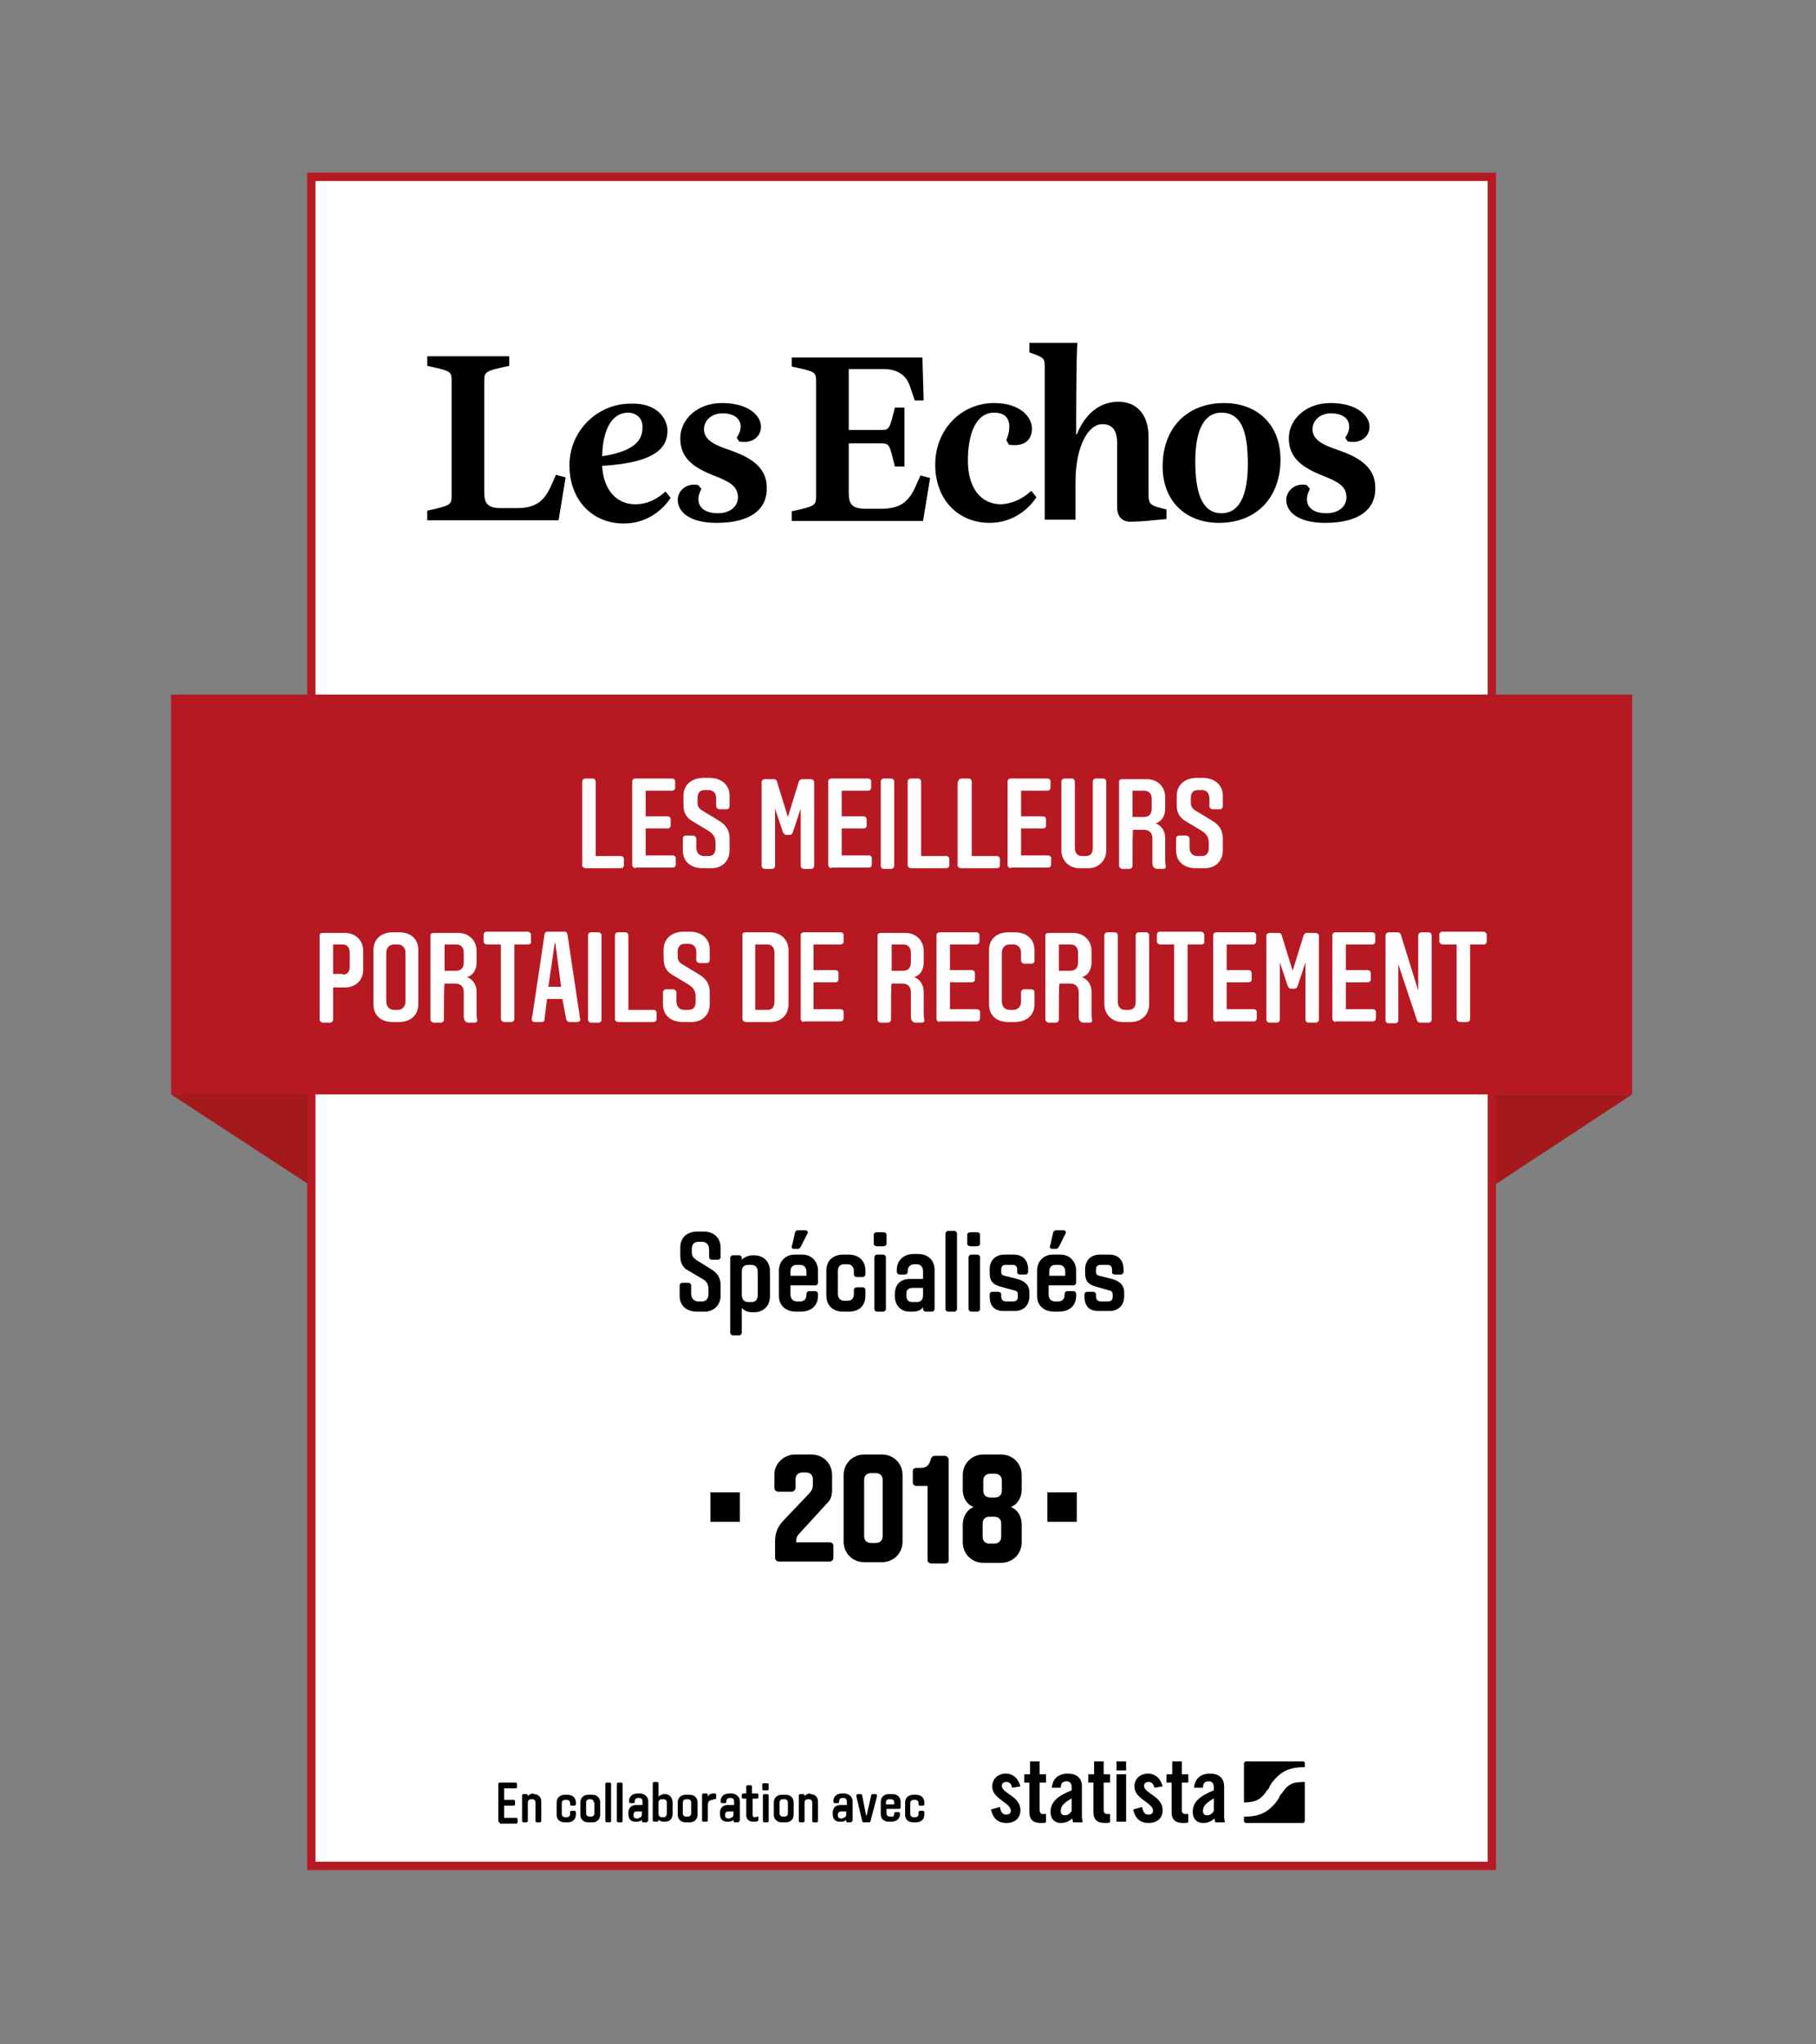 <?xml version="1.0" encoding="utf-8"?>
<!-- Generator: Adobe Illustrator 22.0.1, SVG Export Plug-In . SVG Version: 6.00 Build 0)  -->
<svg version="1.1" id="Siegel" xmlns="http://www.w3.org/2000/svg" xmlns:xlink="http://www.w3.org/1999/xlink" x="0px" y="0px"
	 viewBox="0 0 283.5 319" style="enable-background:new 0 0 283.5 319;" xml:space="preserve">
<rect x="0" y="0" width="283.5" height="319" fill="#808080" stroke="none"/>
<style type="text/css">
	.st0{fill:#FFFFFF;stroke:#B71923;stroke-width:1.303;stroke-miterlimit:10;}
	.st1{fill:#B71923;}
	.st2{fill:#A4191C;}
	.st3{fill-rule:evenodd;clip-rule:evenodd;}
	.st4{fill:#FFFFFF;}
</style>
<rect x="48.6" y="27.6" class="st0" width="184.3" height="263.6"/>
<g>
	<g>
		<path d="M158,279c-0.1-0.6-0.4-0.9-0.9-0.9c-0.4,0-0.7,0.2-0.7,0.6c0,1.2,2.9,1.6,2.9,3.8c0,1.3-0.9,2-2.2,2
			c-1.4,0-2.1-0.8-2.4-2.1l1.4-0.4c0.1,0.6,0.3,1.2,1,1.2c0.4,0,0.7-0.2,0.7-0.6c0-1.3-2.9-1.8-2.9-3.8c0-1.2,0.9-2,2.1-2
			c1.2,0,2,0.8,2.3,2L158,279z"/>
		<path d="M159.9,278.2v-1.3h0.9v-2h1.5v2h1v1.3h-1v4.3c0,0.4,0.2,0.6,0.5,0.6h0.5v1.3c-0.2,0.1-0.4,0.1-0.8,0.1
			c-1.2,0-1.8-0.5-1.8-1.7v-4.6H159.9z"/>
		<path d="M164.2,279.1c0.1-1.5,1-2.3,2.5-2.3c1.4,0,2.2,0.7,2.2,2v4.8c0,0.2,0.1,0.5,0.1,0.8h-1.5c0-0.2-0.1-0.4-0.1-0.6
			c-0.6,0.5-1.1,0.7-1.8,0.7c-1,0-1.6-0.7-1.6-1.7c0-1.6,1.1-2.5,3.3-3.4V279c0-0.6-0.2-1-0.8-1c-0.7,0-0.9,0.4-0.9,1H164.2z
			 M167.4,280.6c-1.4,0.8-1.8,1.3-1.8,2c0,0.5,0.2,0.7,0.7,0.7c0.4,0,0.8-0.3,1-0.7V280.6z"/>
		<path d="M169.9,278.2v-1.3h0.9v-2h1.5v2h1v1.3h-1v4.3c0,0.4,0.2,0.6,0.5,0.6h0.5v1.3c-0.2,0.1-0.4,0.1-0.8,0.1
			c-1.2,0-1.8-0.5-1.8-1.7v-4.6H169.9z"/>
		<path d="M174.3,276.3v-1.4h1.5v1.4H174.3z M174.3,284.3v-7.4h1.5v7.4H174.3z"/>
		<path d="M180.2,279c-0.1-0.6-0.4-0.9-0.9-0.9c-0.4,0-0.7,0.2-0.7,0.6c0,1.2,2.9,1.6,2.9,3.8c0,1.3-0.9,2-2.2,2
			c-1.4,0-2.1-0.8-2.4-2.1l1.4-0.4c0.1,0.6,0.3,1.2,1,1.2c0.4,0,0.7-0.2,0.7-0.6c0-1.3-2.9-1.8-2.9-3.8c0-1.2,0.9-2,2.1-2
			c1.2,0,2,0.8,2.3,2L180.2,279z"/>
		<path d="M182.1,278.2v-1.3h0.9v-2h1.5v2h1v1.3h-1v4.3c0,0.4,0.2,0.6,0.5,0.6h0.5v1.3c-0.2,0.1-0.4,0.1-0.8,0.1
			c-1.2,0-1.8-0.5-1.8-1.7v-4.6H182.1z"/>
		<path d="M186.4,279.1c0.1-1.5,1-2.3,2.5-2.3c1.4,0,2.2,0.7,2.2,2v4.8c0,0.2,0.1,0.5,0.1,0.8h-1.5c0-0.2-0.1-0.4-0.1-0.6
			c-0.6,0.5-1.1,0.7-1.8,0.7c-1,0-1.6-0.7-1.6-1.7c0-1.6,1.1-2.5,3.3-3.4V279c0-0.6-0.2-1-0.8-1c-0.7,0-0.9,0.4-0.9,1H186.4z
			 M189.6,280.6c-1.4,0.8-1.8,1.3-1.8,2c0,0.5,0.2,0.7,0.7,0.7c0.4,0,0.8-0.3,1-0.7V280.6z"/>
	</g>
	<path d="M203.4,274.9h-8.9c-0.2,0-0.3,0.2-0.3,0.3v6.1c0,0,0,0,0,0c0,0,1.4,0,2.1-0.4c0.8-0.4,1.3-1.2,1.3-1.2
		c0.1-0.2,0.3-0.4,0.4-0.5c0.1-0.1,0.1-0.1,0.1-0.2c0,0,0.1-0.1,0.1-0.2c0,0,0.2-0.3,0.3-0.5c0,0,0.9-1.3,2.1-1.9
		c1.3-0.7,3.1-0.6,3.1-0.6c0,0,0,0,0,0v-0.7C203.7,275,203.6,274.9,203.4,274.9z M201.6,278.4c-0.8,0.4-1.3,1.2-1.3,1.2
		c-0.1,0.2-0.3,0.4-0.4,0.5c-0.1,0.1-0.1,0.1-0.1,0.2c0,0-0.1,0.1-0.1,0.2c0,0.1-0.2,0.3-0.3,0.5c0,0-0.9,1.3-2.1,1.9
		c-1.3,0.7-3,0.6-3.1,0.6v0.7c0,0.2,0.2,0.3,0.3,0.3h8.9c0.2,0,0.3-0.2,0.3-0.3v-6.1c0,0-0.1,0-0.1,0
		C203.6,278.1,202.2,278.1,201.6,278.4z"/>
</g>
<g>
	<path d="M78,284.4c-0.1,0-0.2-0.1-0.2-0.2v-5.8c0-0.1,0.1-0.2,0.2-0.2h2.5c0.1,0,0.2,0.1,0.2,0.2v0.5c0,0.1-0.1,0.2-0.2,0.2h-1.8
		v1.8h1.5c0.1,0,0.2,0.1,0.2,0.2v0.5c0,0.1-0.1,0.2-0.2,0.2h-1.5v1.9h1.9c0.1,0,0.2,0.1,0.2,0.2v0.5c0,0.1-0.1,0.2-0.2,0.2H78z"/>
	<path d="M83.3,280c0.7,0,1.2,0.4,1.2,1.2v3c0,0.1-0.1,0.2-0.2,0.2h-0.5c-0.1,0-0.2-0.1-0.2-0.2v-2.9c0-0.3-0.2-0.5-0.5-0.5h-0.2
		c-0.3,0-0.5,0.2-0.5,0.5v2.9c0,0.1-0.1,0.2-0.2,0.2h-0.5c-0.1,0-0.2-0.1-0.2-0.2v-4c0-0.1,0.1-0.2,0.2-0.2h0.5
		c0.1,0,0.2,0.1,0.2,0.2v0.1c0.2-0.2,0.5-0.4,0.8-0.4H83.3z"/>
	<path d="M89.9,283.2c0,0.8-0.6,1.2-1.3,1.2h-0.4c-0.8,0-1.3-0.4-1.3-1.2v-1.9c0-0.8,0.6-1.2,1.3-1.2h0.4c0.7,0,1.3,0.4,1.3,1.2v0.3
		c0,0.1-0.1,0.2-0.2,0.2h-0.5c-0.1,0-0.2-0.1-0.2-0.2v-0.2c0-0.3-0.2-0.5-0.5-0.5h-0.3c-0.3,0-0.5,0.2-0.5,0.5v1.7
		c0,0.3,0.2,0.5,0.5,0.5h0.3c0.3,0,0.5-0.2,0.5-0.5v-0.3c0-0.1,0.1-0.2,0.2-0.2h0.5c0.1,0,0.2,0.1,0.2,0.2V283.2z"/>
	<path d="M91.8,284.4c-0.7,0-1.2-0.5-1.2-1.2v-1.9c0-0.7,0.5-1.2,1.2-1.2h0.7c0.7,0,1.2,0.5,1.2,1.2v1.9c0,0.7-0.5,1.2-1.2,1.2H91.8
		z M92.7,281.3c0-0.3-0.2-0.5-0.5-0.5H92c-0.3,0-0.5,0.2-0.5,0.5v1.7c0,0.3,0.2,0.5,0.5,0.5h0.3c0.3,0,0.5-0.2,0.5-0.5V281.3z"/>
	<path d="M95.4,284.2c0,0.1-0.1,0.2-0.2,0.2h-0.5c-0.1,0-0.2-0.1-0.2-0.2v-5.8c0-0.1,0.1-0.2,0.2-0.2h0.5c0.1,0,0.2,0.1,0.2,0.2
		V284.2z"/>
	<path d="M97.2,284.2c0,0.1-0.1,0.2-0.2,0.2h-0.5c-0.1,0-0.2-0.1-0.2-0.2v-5.8c0-0.1,0.1-0.2,0.2-0.2H97c0.1,0,0.2,0.1,0.2,0.2
		V284.2z"/>
	<path d="M101.1,284.2c0,0.1-0.1,0.2-0.2,0.2h-0.5c-0.1,0-0.2-0.1-0.2-0.2V284c-0.2,0.2-0.4,0.3-0.8,0.3h-0.2
		c-0.7,0-1.1-0.4-1.1-1.2v-0.2c0-0.7,0.4-1.2,1.2-1.2h1v-0.6c0-0.3-0.2-0.5-0.5-0.5h-0.2c-0.3,0-0.5,0.2-0.5,0.5v0.1
		c0,0.1-0.1,0.2-0.2,0.2h-0.5c-0.1,0-0.2-0.1-0.2-0.2v-0.1c0-0.8,0.6-1.2,1.3-1.2h0.4c0.7,0,1.3,0.5,1.3,1.2V284.2z M99.7,283.7
		c0.3,0,0.5-0.2,0.5-0.5v-0.5h-0.8c-0.3,0-0.5,0.2-0.5,0.5v0.1c0,0.3,0.1,0.5,0.5,0.5H99.7z"/>
	<path d="M102.8,280.4c0.2-0.2,0.5-0.4,0.9-0.4h0.1c0.8,0,1.2,0.6,1.2,1.4v1.7c0,0.8-0.5,1.2-1.2,1.2h-0.1c-0.4,0-0.7-0.1-0.9-0.3
		v0.1c0,0.1-0.1,0.2-0.2,0.2h-0.5c-0.1,0-0.2-0.1-0.2-0.2v-5.8c0-0.1,0.1-0.2,0.2-0.2h0.5c0.1,0,0.2,0.1,0.2,0.2V280.4z
		 M103.3,283.6h0.3c0.3,0,0.5-0.2,0.5-0.6v-1.7c0-0.3-0.2-0.5-0.5-0.5h-0.3c-0.3,0-0.5,0.2-0.5,0.5v1.7
		C102.8,283.4,103,283.6,103.3,283.6z"/>
	<path d="M107,284.4c-0.7,0-1.2-0.5-1.2-1.2v-1.9c0-0.7,0.5-1.2,1.2-1.2h0.7c0.7,0,1.2,0.5,1.2,1.2v1.9c0,0.7-0.5,1.2-1.2,1.2H107z
		 M107.9,281.3c0-0.3-0.2-0.5-0.5-0.5h-0.3c-0.3,0-0.5,0.2-0.5,0.5v1.7c0,0.3,0.2,0.5,0.5,0.5h0.3c0.3,0,0.5-0.2,0.5-0.5V281.3z"/>
	<path d="M111.3,280.9c-0.6,0-0.8,0.3-0.8,0.8v2.4c0,0.1-0.1,0.2-0.2,0.2h-0.5c-0.1,0-0.2-0.1-0.2-0.2v-4c0-0.1,0.1-0.2,0.2-0.2h0.5
		c0.1,0,0.2,0.1,0.2,0.2v0.3c0.2-0.4,0.5-0.5,0.9-0.5h0.2c0.1,0,0.2,0.1,0.2,0.2v0.5c0,0.1-0.1,0.2-0.2,0.2H111.3z"/>
	<path d="M115.4,284.2c0,0.1-0.1,0.2-0.2,0.2h-0.5c-0.1,0-0.2-0.1-0.2-0.2V284c-0.2,0.2-0.4,0.3-0.8,0.3h-0.2
		c-0.7,0-1.1-0.4-1.1-1.2v-0.2c0-0.7,0.4-1.2,1.2-1.2h1v-0.6c0-0.3-0.2-0.5-0.5-0.5h-0.2c-0.3,0-0.5,0.2-0.5,0.5v0.1
		c0,0.1-0.1,0.2-0.2,0.2h-0.5c-0.1,0-0.2-0.1-0.2-0.2v-0.1c0-0.8,0.6-1.2,1.3-1.2h0.4c0.7,0,1.3,0.5,1.3,1.2V284.2z M114,283.7
		c0.3,0,0.5-0.2,0.5-0.5v-0.5h-0.8c-0.3,0-0.5,0.2-0.5,0.5v0.1c0,0.3,0.1,0.5,0.5,0.5H114z"/>
	<path d="M117.5,280.8v2.5c0,0.2,0.1,0.3,0.3,0.3c0.3,0,0.4-0.1,0.5-0.1c0.1,0,0.1,0.1,0.1,0.2v0.3c0,0.2-0.1,0.3-0.8,0.3
		c-0.7,0-1.1-0.4-1.1-1v-2.6h-0.5c-0.1,0-0.2-0.1-0.2-0.2v-0.4c0-0.1,0.1-0.2,0.2-0.2h0.5v-1.1c0-0.1,0.1-0.2,0.2-0.2h0.5
		c0.1,0,0.2,0.1,0.2,0.2v1.1h0.8c0.1,0,0.2,0.1,0.2,0.2v0.4c0,0.1-0.1,0.2-0.2,0.2H117.5z"/>
	<path d="M120,279.2c0,0.2-0.1,0.2-0.3,0.2h-0.4c-0.2,0-0.3,0-0.3-0.2v-0.7c0-0.2,0.1-0.2,0.3-0.2h0.4c0.1,0,0.3,0,0.3,0.2V279.2z
		 M120,284.2c0,0.1-0.1,0.2-0.2,0.2h-0.5c-0.1,0-0.2-0.1-0.2-0.2v-4c0-0.1,0.1-0.2,0.2-0.2h0.5c0.1,0,0.2,0.1,0.2,0.2V284.2z"/>
	<path d="M122,284.4c-0.7,0-1.2-0.5-1.2-1.2v-1.9c0-0.7,0.5-1.2,1.2-1.2h0.7c0.7,0,1.2,0.5,1.2,1.2v1.9c0,0.7-0.5,1.2-1.2,1.2H122z
		 M123,281.3c0-0.3-0.2-0.5-0.5-0.5h-0.3c-0.3,0-0.5,0.2-0.5,0.5v1.7c0,0.3,0.2,0.5,0.5,0.5h0.3c0.3,0,0.5-0.2,0.5-0.5V281.3z"/>
	<path d="M126.5,280c0.7,0,1.2,0.4,1.2,1.2v3c0,0.1-0.1,0.2-0.2,0.2H127c-0.1,0-0.2-0.1-0.2-0.2v-2.9c0-0.3-0.2-0.5-0.5-0.5h-0.2
		c-0.3,0-0.5,0.2-0.5,0.5v2.9c0,0.1-0.1,0.2-0.2,0.2h-0.5c-0.1,0-0.2-0.1-0.2-0.2v-4c0-0.1,0.1-0.2,0.2-0.2h0.5
		c0.1,0,0.2,0.1,0.2,0.2v0.1c0.2-0.2,0.5-0.4,0.8-0.4H126.5z"/>
	<path d="M133,284.2c0,0.1-0.1,0.2-0.2,0.2h-0.5c-0.1,0-0.2-0.1-0.2-0.2V284c-0.2,0.2-0.4,0.3-0.8,0.3h-0.2c-0.7,0-1.1-0.4-1.1-1.2
		v-0.2c0-0.7,0.4-1.2,1.2-1.2h1v-0.6c0-0.3-0.2-0.5-0.5-0.5h-0.2c-0.3,0-0.5,0.2-0.5,0.5v0.1c0,0.1-0.1,0.2-0.2,0.2h-0.5
		c-0.1,0-0.2-0.1-0.2-0.2v-0.1c0-0.8,0.6-1.2,1.3-1.2h0.4c0.7,0,1.3,0.5,1.3,1.2V284.2z M131.6,283.7c0.3,0,0.5-0.2,0.5-0.5v-0.5
		h-0.8c-0.3,0-0.5,0.2-0.5,0.5v0.1c0,0.3,0.1,0.5,0.5,0.5H131.6z"/>
	<path d="M135.2,283.3C135.2,283.4,135.2,283.4,135.2,283.3c0.1,0.1,0.1,0,0.1,0l0.7-3.1c0-0.1,0.1-0.2,0.2-0.2h0.5
		c0.2,0,0.2,0.1,0.2,0.2c0,0,0,0.1,0,0.2l-1,3.8c0,0.1-0.1,0.2-0.2,0.2h-0.9c-0.1,0-0.2-0.1-0.2-0.2l-0.9-3.8c0-0.1,0-0.1,0-0.2
		c0-0.1,0.1-0.2,0.2-0.2h0.5c0.1,0,0.2,0.1,0.2,0.2C134.8,281.2,135,282.3,135.2,283.3z"/>
	<path d="M139.6,283c0-0.1,0.1-0.2,0.2-0.2h0.5c0.1,0,0.2,0.1,0.2,0.2v0.1c0,0.8-0.6,1.2-1.4,1.2h-0.3c-0.8,0-1.3-0.4-1.3-1.2v-1.9
		c0-0.7,0.5-1.2,1.2-1.2h0.7c0.7,0,1.2,0.5,1.2,1.2v0.9c0,0.1-0.1,0.2-0.2,0.2h-2v0.7c0,0.3,0.2,0.5,0.5,0.5h0.3
		C139.4,283.6,139.6,283.4,139.6,283L139.6,283z M138.3,281.6h1.3v-0.3c0-0.3-0.2-0.5-0.5-0.5h-0.3c-0.3,0-0.5,0.2-0.5,0.5V281.6z"
		/>
	<path d="M144.3,283.2c0,0.8-0.6,1.2-1.3,1.2h-0.4c-0.8,0-1.3-0.4-1.3-1.2v-1.9c0-0.8,0.6-1.2,1.3-1.2h0.4c0.7,0,1.3,0.4,1.3,1.2
		v0.3c0,0.1-0.1,0.2-0.2,0.2h-0.5c-0.1,0-0.2-0.1-0.2-0.2v-0.2c0-0.3-0.2-0.5-0.5-0.5h-0.3c-0.3,0-0.5,0.2-0.5,0.5v1.7
		c0,0.3,0.2,0.5,0.5,0.5h0.3c0.3,0,0.5-0.2,0.5-0.5v-0.3c0-0.1,0.1-0.2,0.2-0.2h0.5c0.1,0,0.2,0.1,0.2,0.2V283.2z"/>
</g>
<g>
	<rect x="26.7" y="108.4" class="st1" width="228.1" height="62.4"/>
	<polygon class="st2" points="48,184.7 48,170.7 26.7,170.8 	"/>
	<polygon class="st2" points="233.5,184.8 233.5,170.8 254.8,170.8 	"/>
</g>
<g id="Logo_x5F_LesEchos_9_">
	<path class="st3" d="M75.6,59.5v17.4c0,1.6,0.5,2.4,2.6,2.4h2.5c2.9,0,4.2-1.1,5.2-3.2l0.9-2l1.5,0.4l-1.1,6.7l-20.5,0v-1.5
		c3.6-0.8,3.8-0.9,3.8-2.3v-18c0-1.5-0.2-1.5-3.8-2.3v-1.5l12.8,0v1.5C75.7,57.9,75.6,58,75.6,59.5L75.6,59.5z M104.2,67.2
		c0,2.3-1.3,5-10.2,5.5c0.2,3.6,2.1,6,5.2,6c1.7,0,3.3-0.7,4.7-2l0.8,1c-1.6,2.4-4.2,4-7.3,4c-4.9,0-8.5-3.6-8.5-9.1
		c0-5.4,4.4-9.6,9.5-9.6C102.6,62.8,104.2,65.4,104.2,67.2L104.2,67.2z M98.1,64.4c-2.8,0-4,3-4.1,6.8c6.1-0.9,6.3-3.3,6.3-4.6
		C100.3,65,99,64.4,98.1,64.4L98.1,64.4z M111.9,81.6c-4.4,0-6.1-1.8-6.1-3.6c0-1.4,1.4-2.7,3.2-2.3l0.5,0.6c-1.1,2-0.3,3.8,2.6,3.8
		c1.8,0,3.1-1,3.1-2.5c0-1.8-1.5-2.5-3.8-3.4c-3.3-1.3-5.2-2.8-5.2-5.8c0-2.9,2.6-5.5,6.5-5.5c4.2,0,6.1,2,6.1,3.7
		c0,1.4-1.2,2.7-3.4,2.3l-0.4-0.6c1.3-1.8,0.6-3.8-2.2-3.8c-1.7,0-2.9,1.1-2.9,2.5c0,1.7,1.8,2.5,3.9,3.2c3.2,1.1,5.9,2.6,5.9,5.9
		C119.8,79.3,117.4,81.6,111.9,81.6L111.9,81.6z M123.6,55.8l20.4,0l0.2,6.7h-1.4l-0.7-2.1c-0.7-2.1-2.2-2.8-4.3-2.8l-5.3,0v9.5h5.2
		c1.1,0,1.2-0.2,2-3.5h1.5v9.2h-1.5c-0.8-3.2-0.8-3.6-2-3.6h-5.2l0,7.8c0,1.6,0.5,2.4,2.6,2.4h2.5c2.9,0,4.2-1.1,5.2-3.2l0.9-2
		l1.5,0.4l-1.1,6.7l-20.5,0v-1.5c3.6-0.8,3.8-0.9,3.8-2.3v-18c0-1.5-0.2-1.5-3.8-2.3V55.8L123.6,55.8z M161,76.6l0.8,1
		c-1.6,2.4-4.2,4-7.3,4c-4.9,0-8.5-3.6-8.5-9.1c0-5.4,4-9.6,9.2-9.6c4.1,0,5.9,2.2,5.9,4c0,1.5-0.9,2.9-3.6,2.5l-0.4-0.7
		c0.7-1.7,1-4.3-1.9-4.3c-2.9,0-4.1,3.4-4.1,7.5c0,4.1,1.9,6.8,5.2,6.8C158,78.6,159.6,77.9,161,76.6L161,76.6z M174.4,79.1v-9.9
		c0-2.1-0.8-3-2.3-3c-2.3,0-4.2,3.6-4.2,9v5.9l-4.8,0l0-23.8c0-1.4-0.1-1.5-2.4-2.3v-1.5l7.5,0c-0.2,1.5-0.2,13.5-0.2,14.3h0.1
		c1.2-3,3.4-5.1,6.5-5.1c2.8,0,4.7,1.9,4.7,5.5l0,8.9c0,1.7,0.3,1.8,2.8,2.4v1.5c-2.2,0.2-3.9,0.4-5,0.4
		C175.3,81.6,174.4,80.8,174.4,79.1L174.4,79.1z M190.7,80.1c3.2,0,4.1-3.7,4.1-7.6c0-4.2-0.6-8.1-4.1-8.1c-3.2,0-4.1,3.7-4.1,7.6
		C186.6,76.1,187.3,80.1,190.7,80.1L190.7,80.1z M190.3,81.6c-5.2,0-8.8-3.4-8.8-8.8c0-6,3.8-9.9,9.6-9.9c5.2,0,8.8,3.4,8.8,8.8
		C199.9,77.6,196.2,81.6,190.3,81.6L190.3,81.6z M206.9,81.6c-4.4,0-6.1-1.8-6.1-3.6c0-1.4,1.4-2.7,3.2-2.3l0.5,0.6
		c-1.1,2-0.3,3.8,2.6,3.8c1.8,0,3.1-1,3.1-2.5c0-1.8-1.5-2.5-3.8-3.4c-3.2-1.3-5.2-2.8-5.2-5.8c0-2.9,2.6-5.5,6.5-5.5
		c4.2,0,6.1,2,6.1,3.7c0,1.4-1.2,2.7-3.4,2.3l-0.4-0.6c1.3-1.8,0.6-3.8-2.2-3.8c-1.7,0-2.9,1.1-2.9,2.5c0,1.7,1.8,2.5,3.9,3.2
		c3.2,1.1,5.9,2.6,5.9,5.9C214.8,79.3,212.4,81.6,206.9,81.6L206.9,81.6z"/>
</g>
<g>
	<path class="st4" d="M90.9,122c0-0.3,0.2-0.5,0.5-0.5h1.1c0.3,0,0.5,0.2,0.5,0.5v11.6h3.9c0.3,0,0.5,0.2,0.5,0.5v1
		c0,0.2-0.2,0.4-0.5,0.4h-5.5c-0.2,0-0.5-0.2-0.5-0.4V122z"/>
	<path class="st4" d="M99.2,135.5c-0.2,0-0.5-0.2-0.5-0.5v-13.1c0-0.2,0.2-0.4,0.5-0.4h5.7c0.3,0,0.5,0.2,0.5,0.4v1
		c0,0.3-0.2,0.5-0.5,0.5h-4.1v4h3.4c0.3,0,0.5,0.2,0.5,0.5v1c0,0.2-0.2,0.4-0.5,0.4h-3.4v4.2h4.2c0.3,0,0.5,0.2,0.5,0.4v1
		c0,0.3-0.2,0.5-0.5,0.5H99.2z"/>
	<path class="st4" d="M109.7,135.5c-1.7,0-3.1-0.9-3.1-2.8v-1.8c0-0.3,0.2-0.5,0.5-0.5h1.1c0.2,0,0.5,0.2,0.5,0.5v1.4
		c0,0.8,0.5,1.3,1.2,1.3h0.7c0.8,0,1.1-0.5,1.1-1.3v-0.8c0-1.1-0.6-1.5-1.2-1.9l-2.5-1.5c-0.8-0.5-1.3-1.2-1.3-2.5v-1.4
		c0-1.8,1.4-2.8,3.1-2.8h1c1.7,0,3.1,1,3.1,2.8v1.6c0,0.3-0.2,0.5-0.5,0.5h-1.1c-0.2,0-0.5-0.2-0.5-0.5v-1.2c0-0.8-0.4-1.3-1.2-1.3
		h-0.6c-0.8,0-1.1,0.5-1.1,1.3v0.6c0,0.7,0.2,1,0.9,1.4l2.3,1.4c1.2,0.7,1.8,1.5,1.8,2.9v1.8c0,1.7-1.2,2.8-2.8,2.8H109.7z"/>
	<path class="st4" d="M122.2,129.8l-1.2-3.6v8.9c0,0.3-0.2,0.5-0.5,0.5h-1.1c-0.3,0-0.5-0.2-0.5-0.5v-13.1c0-0.2,0.2-0.4,0.5-0.4
		h1.4c0.3,0,0.5,0.2,0.5,0.4l1.7,5.5l1.7-5.5c0.1-0.2,0.2-0.4,0.5-0.4h1.4c0.2,0,0.5,0.2,0.5,0.4v13.1c0,0.3-0.2,0.5-0.5,0.5h-1.1
		c-0.3,0-0.5-0.2-0.5-0.5v-8.9l-1.2,3.6c-0.1,0.4-0.3,0.5-0.6,0.5h-0.6C122.5,130.2,122.3,130.1,122.2,129.8z"/>
	<path class="st4" d="M129.8,135.5c-0.2,0-0.5-0.2-0.5-0.5v-13.1c0-0.2,0.2-0.4,0.5-0.4h5.7c0.3,0,0.5,0.2,0.5,0.4v1
		c0,0.3-0.2,0.5-0.5,0.5h-4.1v4h3.4c0.3,0,0.5,0.2,0.5,0.5v1c0,0.2-0.2,0.4-0.5,0.4h-3.4v4.2h4.2c0.3,0,0.5,0.2,0.5,0.4v1
		c0,0.3-0.2,0.5-0.5,0.5H129.8z"/>
	<path class="st4" d="M139.6,135.1c0,0.3-0.2,0.5-0.5,0.5h-1.1c-0.3,0-0.5-0.2-0.5-0.5V122c0-0.3,0.2-0.5,0.5-0.5h1.1
		c0.3,0,0.5,0.2,0.5,0.5V135.1z"/>
	<path class="st4" d="M141.7,122c0-0.3,0.2-0.5,0.5-0.5h1.1c0.3,0,0.5,0.2,0.5,0.5v11.6h3.9c0.3,0,0.5,0.2,0.5,0.5v1
		c0,0.2-0.2,0.4-0.5,0.4h-5.5c-0.2,0-0.5-0.2-0.5-0.4V122z"/>
	<path class="st4" d="M149.6,122c0-0.3,0.2-0.5,0.5-0.5h1.1c0.3,0,0.5,0.2,0.5,0.5v11.6h3.9c0.3,0,0.5,0.2,0.5,0.5v1
		c0,0.2-0.2,0.4-0.5,0.4H150c-0.2,0-0.5-0.2-0.5-0.4V122z"/>
	<path class="st4" d="M157.8,135.5c-0.2,0-0.5-0.2-0.5-0.5v-13.1c0-0.2,0.2-0.4,0.5-0.4h5.7c0.3,0,0.5,0.2,0.5,0.4v1
		c0,0.3-0.2,0.5-0.5,0.5h-4.1v4h3.4c0.3,0,0.5,0.2,0.5,0.5v1c0,0.2-0.2,0.4-0.5,0.4h-3.4v4.2h4.2c0.3,0,0.5,0.2,0.5,0.4v1
		c0,0.3-0.2,0.5-0.5,0.5H157.8z"/>
	<path class="st4" d="M169.9,135.5h-1.4c-1.5,0-2.8-1.1-2.8-2.8V122c0-0.3,0.2-0.5,0.5-0.5h1.1c0.3,0,0.5,0.2,0.5,0.5v10.3
		c0,0.8,0.4,1.3,1.1,1.3h0.6c0.8,0,1.1-0.5,1.1-1.3V122c0-0.3,0.2-0.5,0.5-0.5h1.1c0.3,0,0.5,0.2,0.5,0.5v10.7
		C172.7,134.4,171.4,135.5,169.9,135.5z"/>
	<path class="st4" d="M176.8,135.1c0,0.3-0.2,0.5-0.5,0.5h-1.1c-0.2,0-0.5-0.2-0.5-0.5v-13.1c0-0.3,0.2-0.4,0.5-0.4h3.9
		c1.5,0,2.8,1.1,2.8,2.8v1.8c0,1.1-0.5,2-1.5,2.3c1.1,0.4,1.5,1.4,1.5,2.3v3.6c0,0.3,0.1,0.7,0.1,0.9c0,0.2-0.2,0.3-0.4,0.3h-0.9
		c-0.4,0-0.8-0.2-0.8-1v-3.8c0-0.8-0.5-1.3-1.3-1.3h-1.7C176.8,129.4,176.8,133.2,176.8,135.1z M178.6,127.5c0.8,0,1.2-0.5,1.2-1.3
		v-1.5c0-0.8-0.4-1.3-1.2-1.3h-1.8v4.1H178.6z"/>
	<path class="st4" d="M186.7,135.5c-1.7,0-3.1-0.9-3.1-2.8v-1.8c0-0.3,0.2-0.5,0.5-0.5h1.1c0.2,0,0.5,0.2,0.5,0.5v1.4
		c0,0.8,0.5,1.3,1.2,1.3h0.7c0.8,0,1.1-0.5,1.1-1.3v-0.8c0-1.1-0.6-1.5-1.2-1.9l-2.5-1.5c-0.8-0.5-1.3-1.2-1.3-2.5v-1.4
		c0-1.8,1.4-2.8,3.1-2.8h1c1.7,0,3.1,1,3.1,2.8v1.6c0,0.3-0.2,0.5-0.5,0.5h-1.1c-0.2,0-0.5-0.2-0.5-0.5v-1.2c0-0.8-0.4-1.3-1.2-1.3
		h-0.6c-0.8,0-1.1,0.5-1.1,1.3v0.6c0,0.7,0.2,1,0.9,1.4l2.3,1.4c1.2,0.7,1.8,1.5,1.8,2.9v1.8c0,1.7-1.2,2.8-2.8,2.8H186.7z"/>
	<path class="st4" d="M52,159.1c0,0.3-0.2,0.5-0.5,0.5h-1.1c-0.2,0-0.5-0.2-0.5-0.5v-13.1c0-0.3,0.2-0.4,0.5-0.4h3.5
		c1.5,0,2.8,1.1,2.8,2.8v2.9c0,1.7-1.2,2.8-2.8,2.8H52V159.1z M53.5,152.1c0.8,0,1.1-0.5,1.1-1.3v-2.1c0-0.8-0.4-1.3-1.1-1.3H52v4.6
		H53.5z"/>
	<path class="st4" d="M65.3,156.7c0,1.9-1.4,2.8-3,2.8h-1c-1.7,0-3-0.9-3-2.8v-8.4c0-1.9,1.4-2.8,3-2.8h1c1.7,0,3,0.9,3,2.8V156.7z
		 M63.3,148.7c0-0.8-0.5-1.3-1.2-1.3h-0.6c-0.7,0-1.2,0.5-1.2,1.3v7.6c0,0.8,0.5,1.3,1.2,1.3h0.6c0.7,0,1.2-0.5,1.2-1.3V148.7z"/>
	<path class="st4" d="M69.3,159.1c0,0.3-0.2,0.5-0.5,0.5h-1.1c-0.2,0-0.5-0.2-0.5-0.5v-13.1c0-0.3,0.2-0.4,0.5-0.4h3.9
		c1.5,0,2.8,1.1,2.8,2.8v1.8c0,1.1-0.5,2-1.5,2.3c1.1,0.4,1.5,1.4,1.5,2.3v3.6c0,0.3,0.1,0.7,0.1,0.9c0,0.2-0.2,0.3-0.4,0.3h-0.9
		c-0.4,0-0.8-0.2-0.8-1v-3.8c0-0.8-0.5-1.3-1.3-1.3h-1.7C69.3,153.4,69.3,157.2,69.3,159.1z M71.2,151.5c0.8,0,1.2-0.5,1.2-1.3v-1.5
		c0-0.8-0.4-1.3-1.2-1.3h-1.8v4.1H71.2z"/>
	<path class="st4" d="M82.5,147.4h-2.2v11.6c0,0.3-0.2,0.5-0.5,0.5h-1.1c-0.2,0-0.5-0.2-0.5-0.5v-11.6h-2.2c-0.2,0-0.5-0.2-0.5-0.5
		v-1c0-0.3,0.2-0.5,0.5-0.5h6.4c0.2,0,0.5,0.2,0.5,0.5v1C83,147.2,82.7,147.4,82.5,147.4z"/>
	<path class="st4" d="M87.8,155.9h-2.4l-0.4,3.2c0,0.3-0.2,0.4-0.5,0.4h-1.1c-0.2,0-0.4-0.2-0.4-0.4c0-0.1,0-0.3,0.1-0.5l1.9-12.7
		c0-0.3,0.2-0.5,0.5-0.5h2.6c0.3,0,0.4,0.1,0.5,0.5l1.9,12.7c0,0.3,0.1,0.4,0.1,0.5c0,0.2-0.2,0.4-0.4,0.4h-1.3
		c-0.3,0-0.4-0.2-0.5-0.4L87.8,155.9z M85.6,154h2l-0.9-6.8h-0.1L85.6,154z"/>
	<path class="st4" d="M93.9,159.1c0,0.3-0.2,0.5-0.5,0.5h-1.1c-0.3,0-0.5-0.2-0.5-0.5V146c0-0.3,0.2-0.5,0.5-0.5h1.1
		c0.3,0,0.5,0.2,0.5,0.5V159.1z"/>
	<path class="st4" d="M96,146c0-0.3,0.2-0.5,0.5-0.5h1.1c0.3,0,0.5,0.2,0.5,0.5v11.6h3.9c0.3,0,0.5,0.2,0.5,0.5v1
		c0,0.2-0.2,0.4-0.5,0.4h-5.5c-0.2,0-0.5-0.2-0.5-0.4V146z"/>
	<path class="st4" d="M106.6,159.5c-1.7,0-3.1-0.9-3.1-2.8v-1.8c0-0.3,0.2-0.5,0.5-0.5h1.1c0.2,0,0.5,0.2,0.5,0.5v1.4
		c0,0.8,0.5,1.3,1.2,1.3h0.7c0.8,0,1.1-0.5,1.1-1.3v-0.8c0-1.1-0.6-1.5-1.2-1.9l-2.5-1.5c-0.8-0.5-1.3-1.2-1.3-2.5v-1.4
		c0-1.8,1.4-2.8,3.1-2.8h1c1.7,0,3.1,1,3.1,2.8v1.6c0,0.3-0.2,0.5-0.5,0.5h-1.1c-0.2,0-0.5-0.2-0.5-0.5v-1.2c0-0.8-0.4-1.3-1.2-1.3
		h-0.6c-0.8,0-1.1,0.5-1.1,1.3v0.6c0,0.7,0.2,1,0.9,1.4l2.3,1.4c1.2,0.7,1.8,1.5,1.8,2.9v1.8c0,1.7-1.2,2.8-2.8,2.8H106.6z"/>
	<path class="st4" d="M116.4,159.5c-0.2,0-0.5-0.2-0.5-0.5v-13.1c0-0.3,0.2-0.4,0.5-0.4h3.9c1.5,0,2.8,1.1,2.8,2.8v8.4
		c0,1.7-1.2,2.8-2.8,2.8H116.4z M119.8,157.6c0.8,0,1.1-0.5,1.1-1.3v-7.6c0-0.8-0.4-1.3-1.1-1.3h-1.9v10.2H119.8z"/>
	<path class="st4" d="M125.5,159.5c-0.2,0-0.5-0.2-0.5-0.5v-13.1c0-0.2,0.2-0.4,0.5-0.4h5.7c0.3,0,0.5,0.2,0.5,0.4v1
		c0,0.3-0.2,0.5-0.5,0.5H127v4h3.4c0.3,0,0.5,0.2,0.5,0.5v1c0,0.2-0.2,0.4-0.5,0.4H127v4.2h4.2c0.3,0,0.5,0.2,0.5,0.4v1
		c0,0.3-0.2,0.5-0.5,0.5H125.5z"/>
	<path class="st4" d="M139.1,159.1c0,0.3-0.2,0.5-0.5,0.5h-1.1c-0.2,0-0.5-0.2-0.5-0.5v-13.1c0-0.3,0.2-0.4,0.5-0.4h3.9
		c1.5,0,2.8,1.1,2.8,2.8v1.8c0,1.1-0.5,2-1.5,2.3c1.1,0.4,1.5,1.4,1.5,2.3v3.6c0,0.3,0.1,0.7,0.1,0.9c0,0.2-0.2,0.3-0.4,0.3H143
		c-0.4,0-0.8-0.2-0.8-1v-3.8c0-0.8-0.5-1.3-1.3-1.3h-1.7C139.1,153.4,139.1,157.2,139.1,159.1z M141,151.5c0.8,0,1.2-0.5,1.2-1.3
		v-1.5c0-0.8-0.4-1.3-1.2-1.3h-1.8v4.1H141z"/>
	<path class="st4" d="M146.7,159.5c-0.2,0-0.5-0.2-0.5-0.5v-13.1c0-0.2,0.2-0.4,0.5-0.4h5.7c0.3,0,0.5,0.2,0.5,0.4v1
		c0,0.3-0.2,0.5-0.5,0.5h-4.1v4h3.4c0.3,0,0.5,0.2,0.5,0.5v1c0,0.2-0.2,0.4-0.5,0.4h-3.4v4.2h4.2c0.3,0,0.5,0.2,0.5,0.4v1
		c0,0.3-0.2,0.5-0.5,0.5H146.7z"/>
	<path class="st4" d="M159.4,148.7c0-0.8-0.5-1.3-1.2-1.3h-0.6c-0.7,0-1.2,0.5-1.2,1.3v7.6c0,0.8,0.5,1.3,1.2,1.3h0.6
		c0.7,0,1.2-0.5,1.2-1.3v-1.4c0-0.3,0.2-0.5,0.5-0.5h1.1c0.3,0,0.5,0.2,0.5,0.5v1.8c0,1.9-1.4,2.8-3.1,2.8h-1c-1.7,0-3-0.9-3-2.8
		v-8.4c0-1.9,1.4-2.8,3-2.8h1c1.7,0,3.1,0.9,3.1,2.8v1.6c0,0.3-0.2,0.5-0.5,0.5h-1.1c-0.2,0-0.5-0.2-0.5-0.5V148.7z"/>
	<path class="st4" d="M165.3,159.1c0,0.3-0.2,0.5-0.5,0.5h-1.1c-0.2,0-0.5-0.2-0.5-0.5v-13.1c0-0.3,0.2-0.4,0.5-0.4h3.9
		c1.5,0,2.8,1.1,2.8,2.8v1.8c0,1.1-0.5,2-1.5,2.3c1.1,0.4,1.5,1.4,1.5,2.3v3.6c0,0.3,0.1,0.7,0.1,0.9c0,0.2-0.2,0.3-0.4,0.3h-0.9
		c-0.4,0-0.8-0.2-0.8-1v-3.8c0-0.8-0.5-1.3-1.3-1.3h-1.7C165.3,153.4,165.3,157.2,165.3,159.1z M167.1,151.5c0.8,0,1.2-0.5,1.2-1.3
		v-1.5c0-0.8-0.4-1.3-1.2-1.3h-1.8v4.1H167.1z"/>
	<path class="st4" d="M176.6,159.5h-1.4c-1.5,0-2.8-1.1-2.8-2.8V146c0-0.3,0.2-0.5,0.5-0.5h1.1c0.3,0,0.5,0.2,0.5,0.5v10.3
		c0,0.8,0.4,1.3,1.1,1.3h0.6c0.8,0,1.1-0.5,1.1-1.3V146c0-0.3,0.2-0.5,0.5-0.5h1.1c0.3,0,0.5,0.2,0.5,0.5v10.7
		C179.4,158.4,178.1,159.5,176.6,159.5z"/>
	<path class="st4" d="M187.6,147.4h-2.2v11.6c0,0.3-0.2,0.5-0.5,0.5h-1.1c-0.2,0-0.5-0.2-0.5-0.5v-11.6h-2.2c-0.2,0-0.5-0.2-0.5-0.5
		v-1c0-0.3,0.2-0.5,0.5-0.5h6.4c0.2,0,0.5,0.2,0.5,0.5v1C188.1,147.2,187.8,147.4,187.6,147.4z"/>
	<path class="st4" d="M189.9,159.5c-0.2,0-0.5-0.2-0.5-0.5v-13.1c0-0.2,0.2-0.4,0.5-0.4h5.7c0.3,0,0.5,0.2,0.5,0.4v1
		c0,0.3-0.2,0.5-0.5,0.5h-4.1v4h3.4c0.3,0,0.5,0.2,0.5,0.5v1c0,0.2-0.2,0.4-0.5,0.4h-3.4v4.2h4.2c0.3,0,0.5,0.2,0.5,0.4v1
		c0,0.3-0.2,0.5-0.5,0.5H189.9z"/>
	<path class="st4" d="M201,153.8l-1.2-3.6v8.9c0,0.3-0.2,0.5-0.5,0.5h-1.1c-0.3,0-0.5-0.2-0.5-0.5v-13.1c0-0.2,0.2-0.4,0.5-0.4h1.4
		c0.3,0,0.5,0.2,0.5,0.4l1.7,5.5l1.7-5.5c0.1-0.2,0.2-0.4,0.5-0.4h1.4c0.2,0,0.5,0.2,0.5,0.4v13.1c0,0.3-0.2,0.5-0.5,0.5h-1.1
		c-0.3,0-0.5-0.2-0.5-0.5v-8.9l-1.2,3.6c-0.1,0.4-0.3,0.5-0.6,0.5h-0.6C201.3,154.2,201.1,154.1,201,153.8z"/>
	<path class="st4" d="M208.5,159.5c-0.2,0-0.5-0.2-0.5-0.5v-13.1c0-0.2,0.2-0.4,0.5-0.4h5.7c0.3,0,0.5,0.2,0.5,0.4v1
		c0,0.3-0.2,0.5-0.5,0.5h-4.1v4h3.4c0.3,0,0.5,0.2,0.5,0.5v1c0,0.2-0.2,0.4-0.5,0.4h-3.4v4.2h4.2c0.3,0,0.5,0.2,0.5,0.4v1
		c0,0.3-0.2,0.5-0.5,0.5H208.5z"/>
	<path class="st4" d="M221.4,154.6V146c0-0.2,0.2-0.5,0.5-0.5h1.1c0.3,0,0.5,0.2,0.5,0.5v13.1c0,0.3-0.2,0.5-0.5,0.5h-1.2
		c-0.3,0-0.5-0.1-0.6-0.4l-2.9-8.7v8.7c0,0.3-0.2,0.5-0.5,0.5h-1c-0.3,0-0.5-0.2-0.5-0.5V146c0-0.2,0.2-0.5,0.5-0.5h1.3
		c0.3,0,0.5,0.1,0.6,0.4L221.4,154.6z"/>
	<path class="st4" d="M231.7,147.4h-2.2v11.6c0,0.3-0.2,0.5-0.5,0.5h-1.1c-0.2,0-0.5-0.2-0.5-0.5v-11.6h-2.2c-0.2,0-0.5-0.2-0.5-0.5
		v-1c0-0.3,0.2-0.5,0.5-0.5h6.4c0.2,0,0.5,0.2,0.5,0.5v1C232.1,147.2,231.9,147.4,231.7,147.4z"/>
</g>
<g>
	<path d="M110.9,237.5v-4.6h4.6v4.6H110.9z"/>
	<path d="M124.1,227h2.6c1.8,0,3.2,1.4,3.2,3.2v2.4c0,0.7-0.2,1.4-0.6,1.8l-4.3,4.7c-0.6,0.6-0.7,0.9-0.7,1.4v0.2h5.2
		c0.3,0,0.6,0.2,0.6,0.5v1.9c0,0.3-0.2,0.6-0.6,0.6h-7.9c-0.3,0-0.6-0.2-0.6-0.6v-2.5c0-1.4,0.4-2.4,1.4-3.4l3.9-4.1
		c0.4-0.4,0.6-0.8,0.6-1.4v-0.8c0-0.7-0.4-1.1-1.1-1.1h-0.5c-0.7,0-1.1,0.4-1.1,1.1v1.3c0,0.3-0.3,0.6-0.6,0.6h-2.1
		c-0.3,0-0.6-0.2-0.6-0.6v-2.2C120.9,228.5,122.3,227,124.1,227z"/>
	<path d="M134.9,243.8c-1.8,0-3.2-1.4-3.2-3.2v-10.4c0-1.8,1.4-3.2,3.2-3.2h2.8c1.8,0,3.2,1.4,3.2,3.2v10.4c0,1.8-1.4,3.2-3.2,3.2
		H134.9z M136.7,240.8c0.7,0,1.1-0.4,1.1-1.1v-8.7c0-0.7-0.4-1.1-1.1-1.1H136c-0.7,0-1.1,0.4-1.1,1.1v8.7c0,0.7,0.4,1.1,1.1,1.1
		H136.7z"/>
	<path d="M145,231.9h-1.9c-0.3,0-0.6-0.2-0.6-0.5v-1.8c0-0.3,0.2-0.5,0.5-0.5h0.6c1.2,0,1.4-0.5,1.7-1.3c0.1-0.5,0.4-0.6,0.7-0.6
		h1.5c0.3,0,0.6,0.3,0.6,0.6v15.7c0,0.3-0.2,0.5-0.6,0.5h-2.1c-0.3,0-0.6-0.2-0.6-0.5V231.9z"/>
	<path d="M159.5,232.5c0,1.1-0.6,2.3-1.7,2.7c1.1,0.4,1.7,1.5,1.7,2.7v2.8c0,1.8-1.4,3.2-3.2,3.2h-2.8c-1.8,0-3.2-1.4-3.2-3.2v-2.8
		c0-1.1,0.6-2.3,1.7-2.7c-1.1-0.4-1.7-1.5-1.7-2.7v-2.3c0-1.8,1.4-3.2,3.2-3.2h2.8c1.8,0,3.2,1.4,3.2,3.2V232.5z M155.3,233.7
		c0.7,0,1.1-0.4,1.1-1.1v-1.5c0-0.7-0.4-1.1-1.1-1.1h-0.7c-0.7,0-1.1,0.4-1.1,1.1v1.5c0,0.7,0.4,1.1,1.1,1.1H155.3z M154.5,236.7
		c-0.7,0-1.1,0.4-1.1,1.1v2c0,0.7,0.4,1.1,1.1,1.1h0.7c0.7,0,1.1-0.4,1.1-1.1v-2c0-0.7-0.4-1.1-1.1-1.1H154.5z"/>
	<path d="M163.5,237.5v-4.6h4.6v4.6H163.5z"/>
</g>
<g>
	<path d="M108.8,204.7c-1.5,0-2.7-0.8-2.7-2.5v-1.6c0-0.2,0.2-0.4,0.4-0.4h1c0.2,0,0.4,0.2,0.4,0.4v1.3c0,0.7,0.4,1.2,1.1,1.2h0.6
		c0.7,0,1-0.5,1-1.2v-0.7c0-1-0.5-1.4-1.1-1.7l-2.2-1.3c-0.7-0.4-1.1-1.1-1.1-2.2v-1.3c0-1.7,1.2-2.5,2.7-2.5h0.9
		c1.6,0,2.7,0.9,2.7,2.6v1.4c0,0.2-0.2,0.4-0.4,0.4h-1c-0.2,0-0.4-0.2-0.4-0.4V195c0-0.7-0.4-1.2-1.1-1.2H109c-0.7,0-1,0.5-1,1.1
		v0.5c0,0.6,0.2,0.9,0.8,1.3l2.1,1.3c1,0.6,1.6,1.3,1.6,2.6v1.6c0,1.5-1.1,2.5-2.5,2.5H108.8z"/>
	<path d="M115.8,196.6c0.4-0.4,1-0.7,1.8-0.7h0.1c1.5,0,2.5,1,2.5,2.5v3.9c0,1.6-1.1,2.5-2.5,2.5h-0.2c-0.7,0-1.3-0.2-1.7-0.7v3.9
		c0,0.2-0.2,0.4-0.4,0.4h-1c-0.2,0-0.4-0.2-0.4-0.4v-11.7c0-0.2,0.2-0.4,0.4-0.4h1c0.2,0,0.4,0.2,0.4,0.4V196.6z M116.8,203.2h0.5
		c0.7,0,1-0.4,1-1.2v-3.5c0-0.7-0.4-1.1-1-1.1h-0.5c-0.7,0-1,0.4-1,1.1v3.5C115.8,202.7,116.1,203.2,116.8,203.2z"/>
	<path d="M125.9,201.9c0-0.2,0.2-0.4,0.4-0.4h1c0.2,0,0.4,0.2,0.4,0.4v0.3c0,1.7-1.2,2.5-2.7,2.5h-0.7c-1.5,0-2.7-0.8-2.7-2.5v-3.9
		c0-1.5,1.1-2.5,2.4-2.5h1.3c1.3,0,2.4,1,2.4,2.5v1.9c0,0.2-0.2,0.4-0.4,0.4h-3.9v1.4c0,0.7,0.4,1.1,1,1.1h0.5c0.7,0,1-0.4,1-1.1
		V201.9z M123.3,199.1h2.6v-0.6c0-0.7-0.4-1.1-1-1.1h-0.5c-0.7,0-1,0.4-1,1.1V199.1z M124.1,192.4c0.1-0.3,0.2-0.4,0.5-0.4h1.1
		c0.2,0,0.4,0.1,0.4,0.3c0,0.1,0,0.2-0.1,0.3l-0.9,1.8c-0.2,0.3-0.2,0.5-0.6,0.5H124c-0.3,0-0.4-0.1-0.4-0.3c0-0.1,0-0.2,0.1-0.4
		L124.1,192.4z"/>
	<path d="M135.1,202.2c0,1.7-1.1,2.5-2.6,2.5h-0.9c-1.5,0-2.6-0.9-2.6-2.5v-3.9c0-1.6,1.1-2.5,2.6-2.5h0.9c1.5,0,2.6,0.9,2.6,2.5
		v0.6c0,0.2-0.2,0.4-0.4,0.4h-1c-0.2,0-0.4-0.2-0.4-0.4v-0.5c0-0.7-0.4-1.1-1-1.1h-0.5c-0.7,0-1,0.4-1,1.1v3.5c0,0.7,0.4,1.1,1,1.1
		h0.5c0.7,0,1-0.4,1-1.1v-0.6c0-0.2,0.2-0.4,0.4-0.4h1c0.2,0,0.4,0.2,0.4,0.4V202.2z"/>
	<path d="M138.4,194.1c0,0.3-0.3,0.4-0.6,0.4h-0.8c-0.3,0-0.6-0.1-0.6-0.4v-1.4c0-0.3,0.3-0.4,0.6-0.4h0.8c0.3,0,0.6,0.1,0.6,0.4
		V194.1z M138.3,204.3c0,0.2-0.2,0.4-0.4,0.4h-1c-0.2,0-0.4-0.2-0.4-0.4v-8.1c0-0.2,0.2-0.4,0.4-0.4h1c0.2,0,0.4,0.2,0.4,0.4V204.3z
		"/>
	<path d="M145.9,204.3c0,0.2-0.2,0.4-0.4,0.4h-1c-0.2,0-0.4-0.2-0.4-0.4V204c-0.3,0.4-0.7,0.7-1.7,0.7H142c-1.3,0-2.3-0.9-2.3-2.4
		V202c0-1.5,0.8-2.4,2.4-2.4h2v-1.2c0-0.7-0.4-1.1-1-1.1h-0.3c-0.7,0-1.1,0.4-1.1,1.1v0.1c0,0.2-0.2,0.4-0.4,0.4h-0.9
		c-0.2,0-0.4-0.2-0.4-0.4v-0.3c0-1.6,1.2-2.5,2.6-2.5h0.7c1.5,0,2.6,0.9,2.6,2.5V204.3z M143.1,203.2c0.7,0,1-0.4,1-1.1v-1.1h-1.6
		c-0.7,0-1,0.3-1,0.9v0.3c0,0.6,0.2,1,1,1H143.1z"/>
	<path d="M149.4,204.3c0,0.2-0.2,0.4-0.4,0.4h-1c-0.2,0-0.4-0.2-0.4-0.4v-11.8c0-0.2,0.2-0.4,0.4-0.4h1c0.2,0,0.4,0.2,0.4,0.4V204.3
		z"/>
	<path d="M153,194.1c0,0.3-0.3,0.4-0.6,0.4h-0.8c-0.3,0-0.6-0.1-0.6-0.4v-1.4c0-0.3,0.3-0.4,0.6-0.4h0.8c0.3,0,0.6,0.1,0.6,0.4
		V194.1z M153,204.3c0,0.2-0.2,0.4-0.4,0.4h-1c-0.2,0-0.4-0.2-0.4-0.4v-8.1c0-0.2,0.2-0.4,0.4-0.4h1c0.2,0,0.4,0.2,0.4,0.4V204.3z"
		/>
	<path d="M156.2,200.8c-1.1-0.3-1.7-0.8-1.7-2.1v-0.6c0-1.4,0.9-2.3,2.3-2.3h1.5c1.3,0,2.2,0.8,2.2,2.3v0.4c0,0.2-0.2,0.4-0.4,0.4
		h-0.9c-0.2,0-0.4-0.1-0.4-0.4v-0.4c0-0.5-0.3-0.7-0.7-0.7H157c-0.5,0-0.7,0.3-0.7,0.7v0.4c0,0.3,0.1,0.5,0.5,0.6l2,0.5
		c1.1,0.3,1.9,0.9,1.9,2.1v0.6c0,1.4-0.9,2.3-2.3,2.3h-1.7c-1.4,0-2.2-0.7-2.2-2.3V202c0-0.2,0.2-0.4,0.4-0.4h1
		c0.2,0,0.4,0.2,0.4,0.4v0.3c0,0.6,0.3,0.8,0.8,0.8h1.1c0.5,0,0.7-0.3,0.7-0.7V202c0-0.3-0.1-0.5-0.5-0.6L156.2,200.8z"/>
	<path d="M166.2,201.9c0-0.2,0.2-0.4,0.4-0.4h1c0.2,0,0.4,0.2,0.4,0.4v0.3c0,1.7-1.2,2.5-2.7,2.5h-0.7c-1.5,0-2.7-0.8-2.7-2.5v-3.9
		c0-1.5,1.1-2.5,2.4-2.5h1.3c1.3,0,2.4,1,2.4,2.5v1.9c0,0.2-0.2,0.4-0.4,0.4h-3.9v1.4c0,0.7,0.4,1.1,1,1.1h0.5c0.7,0,1-0.4,1-1.1
		V201.9z M163.7,199.1h2.6v-0.6c0-0.7-0.4-1.1-1-1.1h-0.5c-0.7,0-1,0.4-1,1.1V199.1z M164.4,192.4c0.1-0.3,0.2-0.4,0.5-0.4h1.1
		c0.2,0,0.4,0.1,0.4,0.3c0,0.1,0,0.2-0.1,0.3l-0.9,1.8c-0.2,0.3-0.2,0.5-0.6,0.5h-0.5c-0.3,0-0.4-0.1-0.4-0.3c0-0.1,0-0.2,0.1-0.4
		L164.4,192.4z"/>
	<path d="M171.1,200.8c-1.1-0.3-1.7-0.8-1.7-2.1v-0.6c0-1.4,0.9-2.3,2.3-2.3h1.5c1.3,0,2.2,0.8,2.2,2.3v0.4c0,0.2-0.2,0.4-0.4,0.4
		H174c-0.2,0-0.4-0.1-0.4-0.4v-0.4c0-0.5-0.3-0.7-0.7-0.7h-1.1c-0.5,0-0.7,0.3-0.7,0.7v0.4c0,0.3,0.1,0.5,0.5,0.6l2,0.5
		c1.1,0.3,1.9,0.9,1.9,2.1v0.6c0,1.4-0.9,2.3-2.3,2.3h-1.7c-1.4,0-2.2-0.7-2.2-2.3V202c0-0.2,0.2-0.4,0.4-0.4h1
		c0.2,0,0.4,0.2,0.4,0.4v0.3c0,0.6,0.3,0.8,0.8,0.8h1.1c0.5,0,0.7-0.3,0.7-0.7V202c0-0.3-0.1-0.5-0.5-0.6L171.1,200.8z"/>
</g>
</svg>
